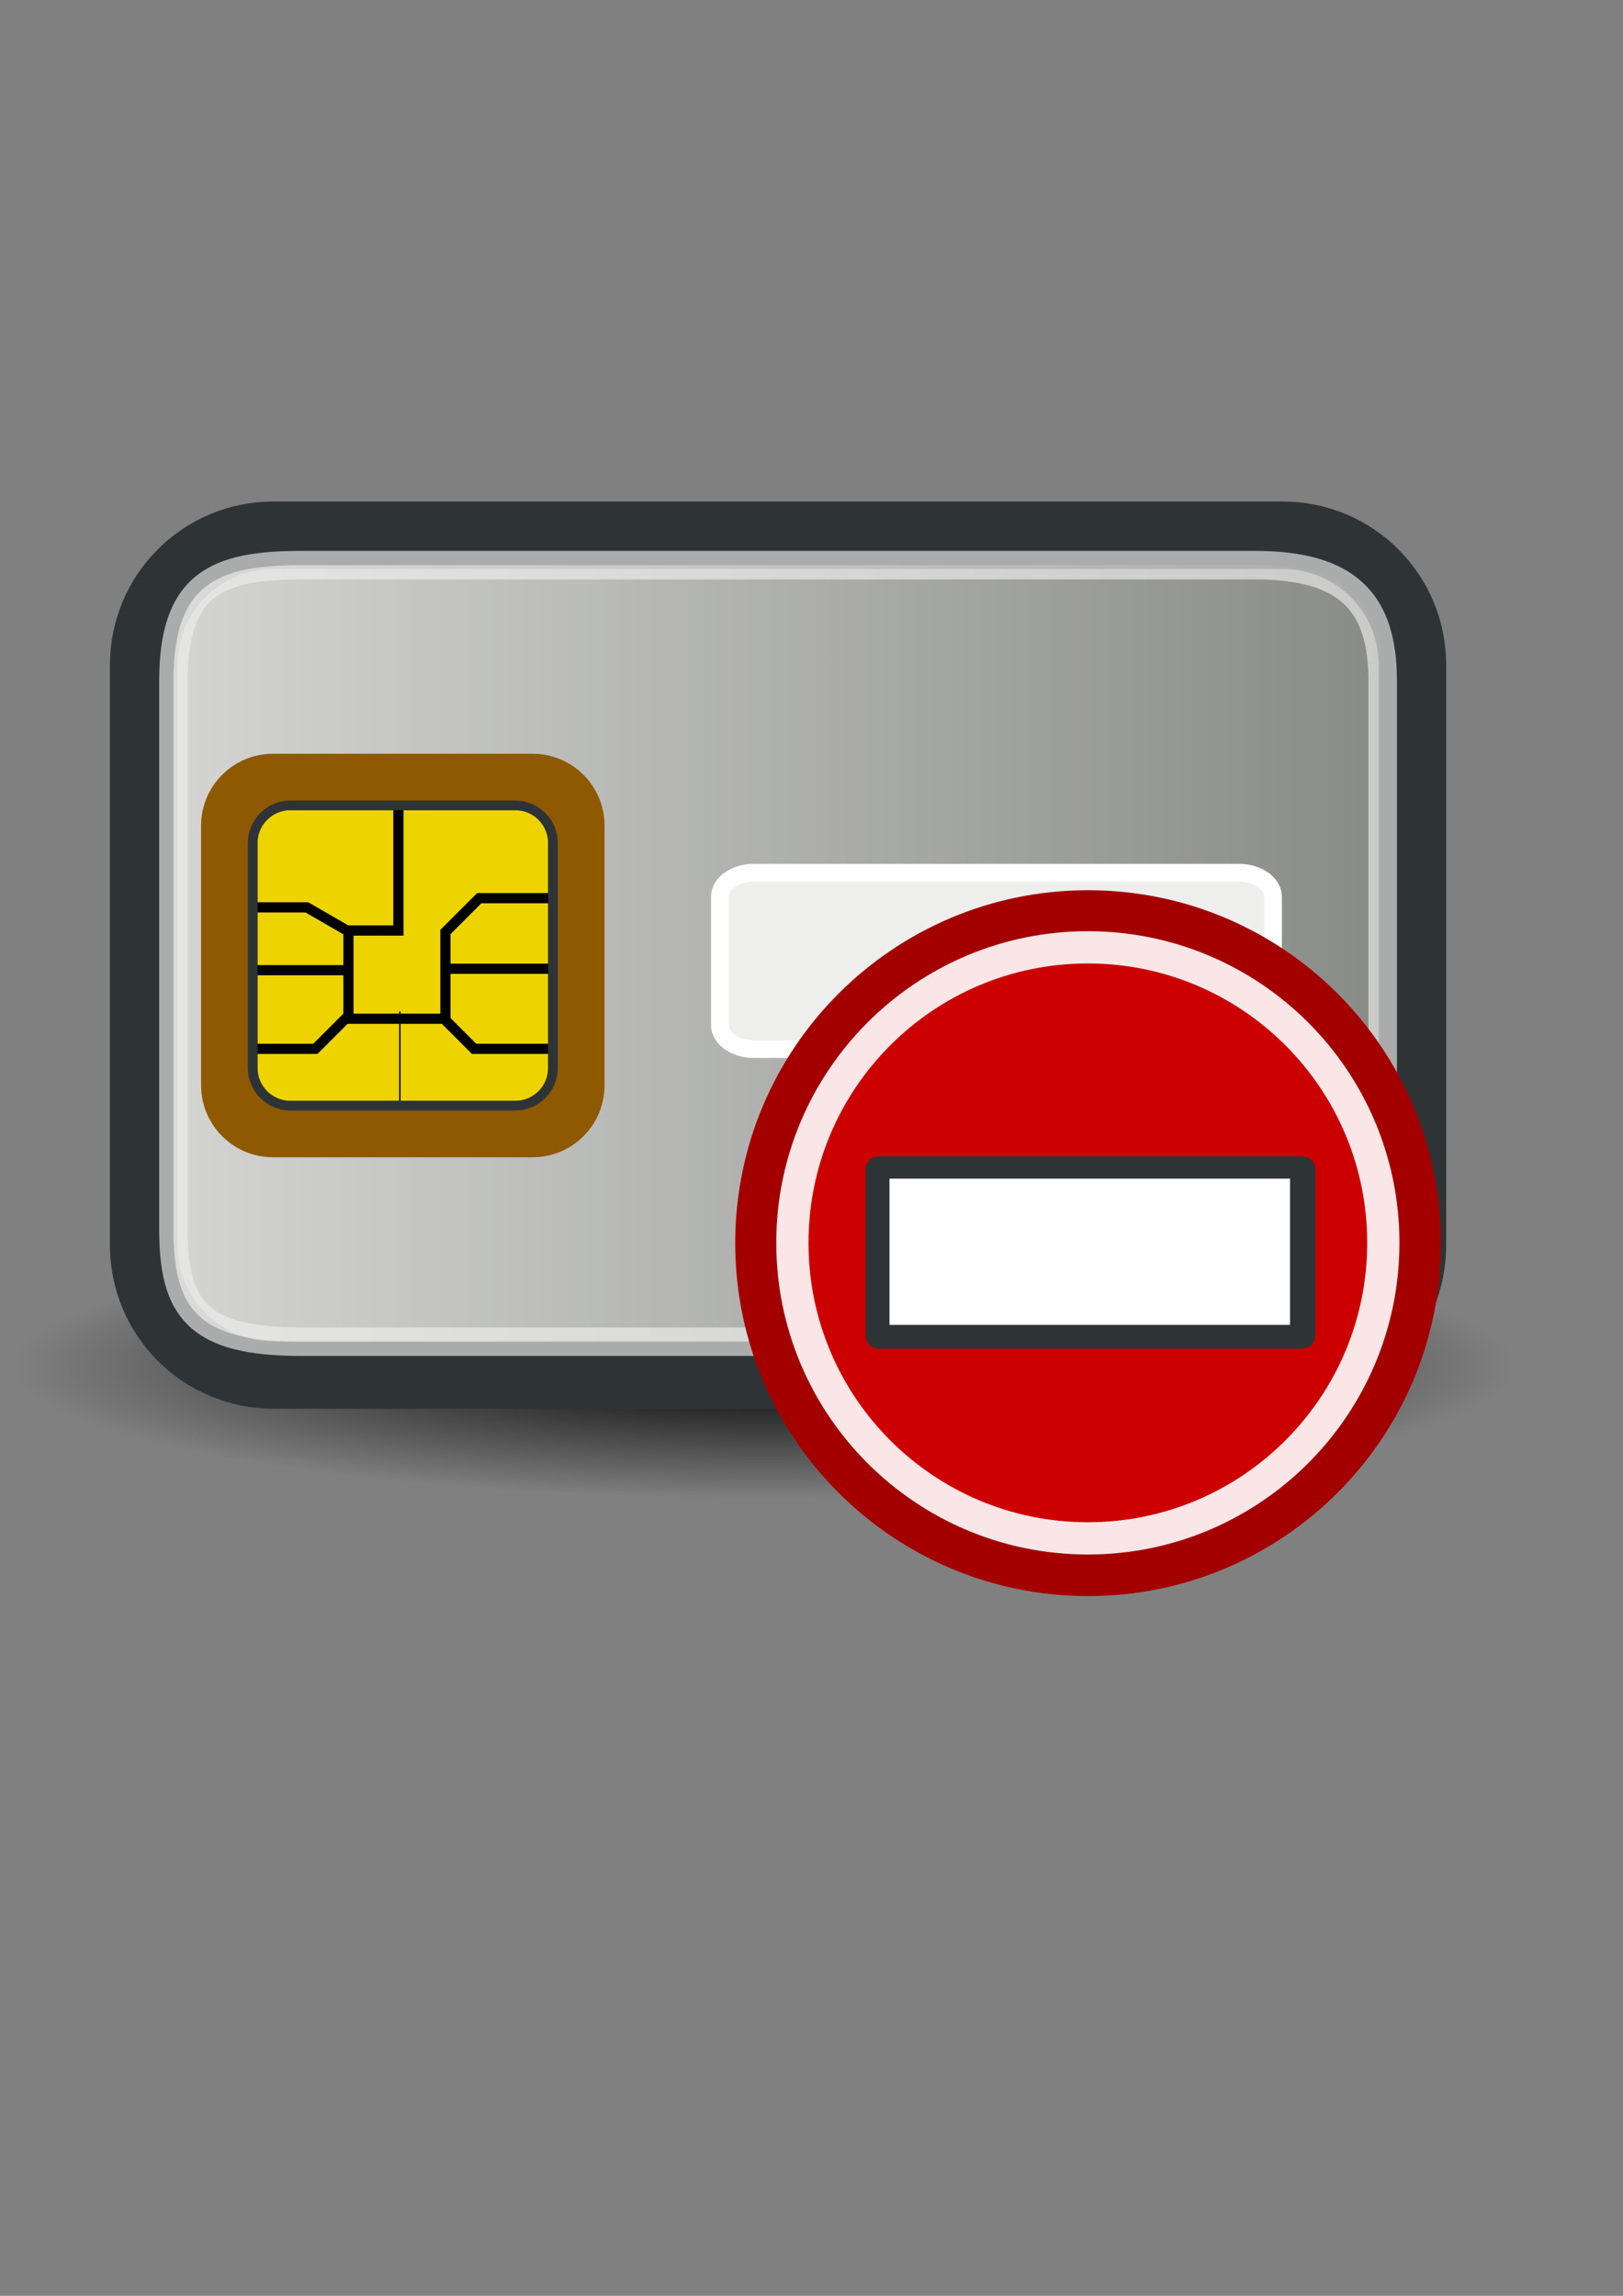 <?xml version="1.0" encoding="UTF-8" standalone="no"?>
<!-- Created with Inkscape (http://www.inkscape.org/) -->
<svg xmlns:dc="http://purl.org/dc/elements/1.1/" xmlns:cc="http://creativecommons.org/ns#" xmlns:rdf="http://www.w3.org/1999/02/22-rdf-syntax-ns#" xmlns:svg="http://www.w3.org/2000/svg" xmlns="http://www.w3.org/2000/svg" xmlns:xlink="http://www.w3.org/1999/xlink" xmlns:sodipodi="http://sodipodi.sourceforge.net/DTD/sodipodi-0.dtd" xmlns:inkscape="http://www.inkscape.org/namespaces/inkscape" width="210mm" height="297mm" id="svg2" version="1.1" inkscape:version="0.48.0 r9654">
  <rect width="100%" height="100%" fill="#808080" stroke="none"/>
  <title id="title4023">chipcard blocked</title>
  <defs id="defs4">
    <linearGradient inkscape:collect="always" id="linearGradient3880">
      <stop style="stop-color:#000000;stop-opacity:1;" offset="0" id="stop3882"/>
      <stop style="stop-color:#000000;stop-opacity:0;" offset="1" id="stop3884"/>
    </linearGradient>
    <linearGradient inkscape:collect="always" id="linearGradient3804">
      <stop style="stop-color:#ffffff;stop-opacity:1;" offset="0" id="stop3806"/>
      <stop style="stop-color:#ffffff;stop-opacity:0;" offset="1" id="stop3808"/>
    </linearGradient>
    <linearGradient inkscape:collect="always" xlink:href="#linearGradient3804" id="linearGradient3810" x1="-132.071" y1="492.362" x2="663.5" y2="492.362" gradientUnits="userSpaceOnUse"/>
    <radialGradient inkscape:collect="always" xlink:href="#linearGradient3880" id="radialGradient3976" gradientUnits="userSpaceOnUse" gradientTransform="matrix(0.962,0,0,0.17,11.893,546.027)" cx="368.706" cy="679.616" fx="368.706" fy="679.616" r="374.767"/>
    <linearGradient inkscape:collect="always" xlink:href="#linearGradient3804" id="linearGradient3978" gradientUnits="userSpaceOnUse" gradientTransform="matrix(0.945,0,0,0.945,14.568,26.995)" x1="-132.071" y1="492.362" x2="663.5" y2="492.362"/>
    <linearGradient y2="645.41" y1="402.106" xlink:href="#linearGradient3167" x2="416.385" x1="337.493" inkscape:collect="always" id="linearGradient3946" gradientUnits="userSpaceOnUse" gradientTransform="matrix(1.032,0,0,0.961,-10.76,19.498)"/>
    <linearGradient y2="646.654" y1="164.762" xlink:href="#linearGradient3177" x2="425.961" x1="356.357" inkscape:collect="always" id="linearGradient3198" gradientUnits="userSpaceOnUse"/>
    <inkscape:perspective sodipodi:type="inkscape:persp3d" inkscape:vp_z="744.09448 : 526.18109 : 1" inkscape:vp_y="0 : 1000 : 0" inkscape:vp_x="0 : 526.18109 : 1" inkscape:persp3d-origin="372.04724 : 350.78739 : 1" id="perspective10"/>
    <linearGradient id="linearGradient3167">
      <stop style="stop-color:#ffffff;stop-opacity:1;" offset="0" id="stop3169"/>
      <stop style="stop-color:#ffffff;stop-opacity:0;" offset="1" id="stop3171"/>
    </linearGradient>
    <linearGradient id="linearGradient3177">
      <stop style="stop-color:#ffffff;stop-opacity:0;" offset="0" id="stop3187"/>
      <stop style="stop-color:#ffffff;stop-opacity:1;" offset="0.438" id="stop3200"/>
      <stop style="stop-color:#ffffff;stop-opacity:0.433;" offset="0.938" id="stop3191"/>
      <stop style="stop-color:#ffffff;stop-opacity:0;" offset="1" id="stop3181"/>
    </linearGradient>
    <linearGradient y2="646.654" y1="164.762" xlink:href="#linearGradient3177-3" x2="425.961" x1="356.357" inkscape:collect="always" id="linearGradient55238" gradientUnits="userSpaceOnUse" gradientTransform="matrix(0.984,0,0,0.984,-4.08,-2.028)"/>
    <linearGradient y2="645.41" y1="402.106" xlink:href="#linearGradient3167-3" x2="416.385" x1="337.493" inkscape:collect="always" id="linearGradient3946-7" gradientUnits="userSpaceOnUse" gradientTransform="matrix(1.032,0,0,0.961,-10.76,19.498)"/>
    <linearGradient y2="646.654" y1="164.762" xlink:href="#linearGradient3177-3" x2="425.961" x1="356.357" inkscape:collect="always" id="linearGradient3198-5" gradientUnits="userSpaceOnUse"/>
    <inkscape:perspective sodipodi:type="inkscape:persp3d" inkscape:vp_z="744.09448 : 526.18109 : 1" inkscape:vp_y="0 : 1000 : 0" inkscape:vp_x="0 : 526.18109 : 1" inkscape:persp3d-origin="372.04724 : 350.78739 : 1" id="perspective10-6"/>
    <linearGradient id="linearGradient3167-3">
      <stop style="stop-color:#ffffff;stop-opacity:1;" offset="0" id="stop3169-9"/>
      <stop style="stop-color:#ffffff;stop-opacity:0;" offset="1" id="stop3171-8"/>
    </linearGradient>
    <linearGradient id="linearGradient3177-3">
      <stop style="stop-color:#ffffff;stop-opacity:0;" offset="0" id="stop3187-9"/>
      <stop style="stop-color:#ffffff;stop-opacity:1;" offset="0.438" id="stop3200-9"/>
      <stop style="stop-color:#ffffff;stop-opacity:0.433;" offset="0.938" id="stop3191-7"/>
      <stop style="stop-color:#ffffff;stop-opacity:0;" offset="1" id="stop3181-0"/>
    </linearGradient>
    <radialGradient r="374.767" fy="679.616" fx="368.706" cy="679.616" cx="368.706" gradientTransform="matrix(0.978,0,0,0.173,11.991,550.937)" gradientUnits="userSpaceOnUse" id="radialGradient3037" xlink:href="#linearGradient3880-9" inkscape:collect="always"/>
    <linearGradient y2="492.362" x2="663.5" y1="492.362" x1="-132.071" gradientTransform="matrix(0.763,0,0,0.763,176.721,91.904)" gradientUnits="userSpaceOnUse" id="linearGradient3033" xlink:href="#linearGradient3804-3" inkscape:collect="always"/>
    <linearGradient y2="492.362" x2="663.5" y1="492.362" x1="-132.071" gradientTransform="matrix(0.763,0,0,0.763,176.721,91.904)" gradientUnits="userSpaceOnUse" id="linearGradient8371" xlink:href="#linearGradient3804-3" inkscape:collect="always"/>
    <linearGradient y2="492.362" x2="663.5" y1="492.362" x1="-132.071" gradientTransform="matrix(0.945,0,0,0.945,14.568,26.995)" gradientUnits="userSpaceOnUse" id="linearGradient8354" xlink:href="#linearGradient3804-3" inkscape:collect="always"/>
    <radialGradient r="374.767" fy="679.616" fx="368.706" cy="679.616" cx="368.706" gradientTransform="matrix(0.978,0,0,0.173,11.991,550.937)" gradientUnits="userSpaceOnUse" id="radialGradient8352" xlink:href="#linearGradient3880-9" inkscape:collect="always"/>
    <linearGradient y2="492.362" x2="663.5" y1="492.362" x1="-132.071" gradientTransform="matrix(0.945,0,0,0.945,14.568,26.995)" gradientUnits="userSpaceOnUse" id="linearGradient8332" xlink:href="#linearGradient3804-3" inkscape:collect="always"/>
    <radialGradient r="374.767" fy="679.616" fx="368.706" cy="679.616" cx="368.706" gradientTransform="matrix(0.962,0,0,0.17,11.893,546.027)" gradientUnits="userSpaceOnUse" id="radialGradient8330" xlink:href="#linearGradient3880-9" inkscape:collect="always"/>
    <linearGradient y2="492.362" x2="663.5" y1="492.362" x1="-132.071" gradientTransform="matrix(0.945,0,0,0.945,14.568,26.995)" gradientUnits="userSpaceOnUse" id="linearGradient3978-8" xlink:href="#linearGradient3804-3" inkscape:collect="always"/>
    <radialGradient r="374.767" fy="679.616" fx="368.706" cy="679.616" cx="368.706" gradientTransform="matrix(0.962,0,0,0.17,11.893,546.027)" gradientUnits="userSpaceOnUse" id="radialGradient3976-3" xlink:href="#linearGradient3880-9" inkscape:collect="always"/>
    <linearGradient gradientUnits="userSpaceOnUse" y2="492.362" x2="663.5" y1="492.362" x1="-132.071" id="linearGradient3810-8" xlink:href="#linearGradient3804-3" inkscape:collect="always"/>
    <linearGradient id="linearGradient3804-3" inkscape:collect="always">
      <stop id="stop3806-7" offset="0" style="stop-color:#ffffff;stop-opacity:1;"/>
      <stop id="stop3808-8" offset="1" style="stop-color:#ffffff;stop-opacity:0;"/>
    </linearGradient>
    <linearGradient id="linearGradient3880-9" inkscape:collect="always">
      <stop id="stop3882-4" offset="0" style="stop-color:#000000;stop-opacity:1;"/>
      <stop id="stop3884-1" offset="1" style="stop-color:#000000;stop-opacity:0;"/>
    </linearGradient>
  </defs>
  <sodipodi:namedview id="base" pagecolor="#ffffff" bordercolor="#666666" borderopacity="1.0" inkscape:pageopacity="0.0" inkscape:pageshadow="2" inkscape:zoom="0.49497475" inkscape:cx="70.720601" inkscape:cy="522.87157" inkscape:document-units="px" inkscape:current-layer="layer1" showgrid="false" showguides="true" inkscape:guide-bbox="true" inkscape:snap-global="false" inkscape:window-width="1238" inkscape:window-height="688" inkscape:window-x="0" inkscape:window-y="0" inkscape:window-maximized="0">
    <sodipodi:guide orientation="1,0" position="-2.02,638.416" id="guide3769"/>
    <sodipodi:guide orientation="0,1" position="-42.426,175.767" id="guide3783"/>
    <sodipodi:guide orientation="1,0" position="749.533,62.629" id="guide3821"/>
    <sodipodi:guide orientation="0,1" position="-214.152,559.625" id="guide3825"/>
  </sodipodi:namedview>
  <g inkscape:label="Ebene 1" inkscape:groupmode="layer" id="layer1">
    <g id="g20210">
      <g transform="translate(1.02,-0.623)" inkscape:label="Ebene 1" id="layer1-65">
        <g id="g3821">
          <path id="rect3929-9" d="m -2.02,127.062 749.533,0 0,749.533 -749.533,0 z" style="fill:none;stroke:none" inkscape:connector-curvature="0"/>
          <path inkscape:connector-curvature="0" id="path3878-5" d="m 739.432,668.283 c 0,35.738 -164.171,64.709 -366.685,64.709 -202.515,0 -366.685,-28.971 -366.685,-64.709 0,-35.738 164.171,-64.709 366.685,-64.709 202.515,0 366.685,28.971 366.685,64.709 z" style="fill:url(#radialGradient3037);fill-opacity:1;stroke:none"/>
          <path style="fill:#888a85;stroke:#2e3436;stroke-width:33;stroke-linecap:round;stroke-linejoin:round;stroke-miterlimit:4;stroke-opacity:1;stroke-dasharray:none;stroke-dashoffset:0" d="m 132.772,262.317 493.416,0 c 35.201,0 63.539,28.339 63.539,63.539 l 0,283.509 c 0,35.201 -28.339,63.539 -63.539,63.539 l -493.416,0 c -35.201,0 -63.539,-28.339 -63.539,-63.539 l 0,-283.509 c 0,-35.201 28.339,-63.539 63.539,-63.539 z" id="rect3789-4" inkscape:connector-curvature="0"/>
          <path sodipodi:nodetypes="sssssssss" inkscape:connector-curvature="0" id="rect3802-9" d="m 146.298,276.95 466.363,0 c 45.695,0 62.502,18.439 62.502,56.679 l 0,267.965 c 0,32.443 -1.899,55.048 -62.502,55.048 l -466.363,0 c -50.664,0 -62.502,-15.979 -62.502,-55.048 l 0,-267.965 c 0,-47.351 20.949,-56.679 62.502,-56.679 z" style="opacity:0.647;fill:url(#linearGradient3033);fill-opacity:1;stroke:#eeeeec;stroke-width:13.939;stroke-linecap:round;stroke-linejoin:round;stroke-miterlimit:4;stroke-opacity:1;stroke-dasharray:none;stroke-dashoffset:0"/>
          <g transform="matrix(1.14,0,0,1.14,-27.452,-65.531)" id="g3810">
            <path inkscape:connector-curvature="0" style="fill:#edd400;stroke:#8f5902;stroke-width:24.266;stroke-miterlimit:4;stroke-dasharray:none" d="m 140.352,393.436 111.265,0 c 10.402,0 18.776,8.374 18.776,18.776 l 0,111.265 c 0,10.402 -8.374,18.776 -18.776,18.776 l -111.265,0 c -10.402,0 -18.776,-8.374 -18.776,-18.776 l 0,-111.265 c 0,-10.402 8.374,-18.776 18.776,-18.776 z" id="rect2996-1"/>
            <path style="fill:none;stroke:#000000;stroke-width:0.624px;stroke-linecap:butt;stroke-linejoin:miter;stroke-opacity:1" d="m 194.723,530.26 0,-38.458" id="path3767-7" inkscape:connector-curvature="0"/>
            <path style="fill:none;stroke:#000000;stroke-width:4.369;stroke-linecap:butt;stroke-linejoin:miter;stroke-miterlimit:4;stroke-opacity:1;stroke-dasharray:none" d="m 194.093,404.167 0,52.959 -21.436,0 0,37.828 41.611,0 0,-37.198 14.501,-14.501 30.262,0" id="path3773-5" inkscape:connector-curvature="0"/>
            <path style="fill:none;stroke:#000000;stroke-width:4.369;stroke-linecap:butt;stroke-linejoin:miter;stroke-miterlimit:4;stroke-opacity:1;stroke-dasharray:none" d="m 172.026,457.126 -17.208,-9.935 -23.142,0" id="path3775-5" inkscape:connector-curvature="0"/>
            <path style="fill:none;stroke:#000000;stroke-width:4.369;stroke-linecap:butt;stroke-linejoin:miter;stroke-miterlimit:4;stroke-opacity:1;stroke-dasharray:none" d="m 171.396,474.148 -39.089,0" id="path3777-4" inkscape:connector-curvature="0"/>
            <path style="fill:none;stroke:#000000;stroke-width:4.369;stroke-linecap:butt;stroke-linejoin:miter;stroke-miterlimit:4;stroke-opacity:1;stroke-dasharray:none" d="m 172.026,494.323 -13.555,13.555 -27.425,0" id="path3779-1" inkscape:connector-curvature="0"/>
            <path style="fill:none;stroke:#000000;stroke-width:4.369;stroke-linecap:butt;stroke-linejoin:miter;stroke-miterlimit:4;stroke-opacity:1;stroke-dasharray:none" d="m 213.637,494.954 12.925,12.925 31.839,0" id="path3781-8" inkscape:connector-curvature="0"/>
            <path style="fill:none;stroke:#000000;stroke-width:4.369;stroke-linecap:butt;stroke-linejoin:miter;stroke-miterlimit:4;stroke-opacity:1;stroke-dasharray:none" d="m 214.268,473.518 44.763,0" id="path3785-8" inkscape:connector-curvature="0"/>
            <path id="path3787-3" d="m 147.83,403.437 96.309,0 c 9.004,0 16.252,7.248 16.252,16.252 l 0,96.309 c 0,9.004 -7.248,16.252 -16.252,16.252 l -96.309,0 c -9.004,0 -16.252,-7.248 -16.252,-16.252 l 0,-96.309 c 0,-9.004 7.248,-16.252 16.252,-16.252 z" style="fill:none;stroke:#2e3436;stroke-width:4.171;stroke-miterlimit:4;stroke-dasharray:none" inkscape:connector-curvature="0"/>
          </g>
          <path inkscape:connector-curvature="0" id="path3808" d="m 367.689,427.342 237.179,0 c 9.229,0 16.658,5.279 16.658,11.837 l 0,62.55 c 0,6.558 -7.43,11.837 -16.658,11.837 l -237.179,0 c -9.229,0 -16.658,-5.279 -16.658,-11.837 l 0,-62.55 c 0,-6.558 7.43,-11.837 16.658,-11.837 z" style="fill:#eeeeec;stroke:#ffffff;stroke-width:8.684;stroke-linecap:round;stroke-linejoin:round;stroke-miterlimit:4;stroke-opacity:1;stroke-dashoffset:0"/>
        </g>
      </g>
      <g transform="matrix(0.478,0,0,0.478,352.896,365.927)" id="layer1-7" inkscape:label="Ebene 1">
        <g id="g55752">
          <rect height="718.726" id="rect2383-0" style="fill:none;stroke:none" width="718.726" x="13.351" y="142.856"/>
          <path d="m 705.086,515.971 c 0,176.852 -143.367,320.218 -320.218,320.218 -176.852,0 -320.218,-143.367 -320.218,-320.218 0,-176.852 143.367,-320.218 320.218,-320.218 176.852,0 320.218,143.367 320.218,320.218 z" id="path3163-3" sodipodi:cx="384.86813" sodipodi:cy="515.97119" sodipodi:rx="320.21835" sodipodi:ry="320.21835" sodipodi:type="arc" style="fill:#cc0000;fill-opacity:1;fill-rule:evenodd;stroke:#a40000;stroke-width:42.656;stroke-linecap:butt;stroke-linejoin:miter;stroke-miterlimit:4;stroke-opacity:1;stroke-dasharray:none" transform="matrix(1.057,0,0,1.057,-31.882,-39.302)"/>
          <path d="m 705.086,515.971 c 0,176.852 -143.367,320.218 -320.218,320.218 -176.852,0 -320.218,-143.367 -320.218,-320.218 0,-176.852 143.367,-320.218 320.218,-320.218 176.852,0 320.218,143.367 320.218,320.218 z" id="path3165-9" sodipodi:cx="384.86813" sodipodi:cy="515.97119" sodipodi:rx="320.21835" sodipodi:ry="320.21835" sodipodi:type="arc" style="opacity:0.9;fill:none;stroke:#ffffff;stroke-width:34.95;stroke-linecap:butt;stroke-linejoin:miter;stroke-miterlimit:4;stroke-opacity:1;stroke-dasharray:none" transform="matrix(0.944,0,0,0.944,11.373,18.688)"/>
          <rect height="169.848" id="rect3918-9" style="fill:#babdb6;fill-opacity:1;fill-rule:evenodd;stroke:#2e3436;stroke-width:27;stroke-linecap:butt;stroke-linejoin:round;stroke-miterlimit:4;stroke-opacity:1;stroke-dasharray:none" width="433.19" x="160.833" y="430.724"/>
          <rect height="149.591" id="rect3938-9" style="fill:#ffffff;fill-opacity:1;fill-rule:evenodd;stroke:none" width="409.817" x="171.741" y="440.073"/>
        </g>
      </g>
    </g>
  </g>
</svg>
